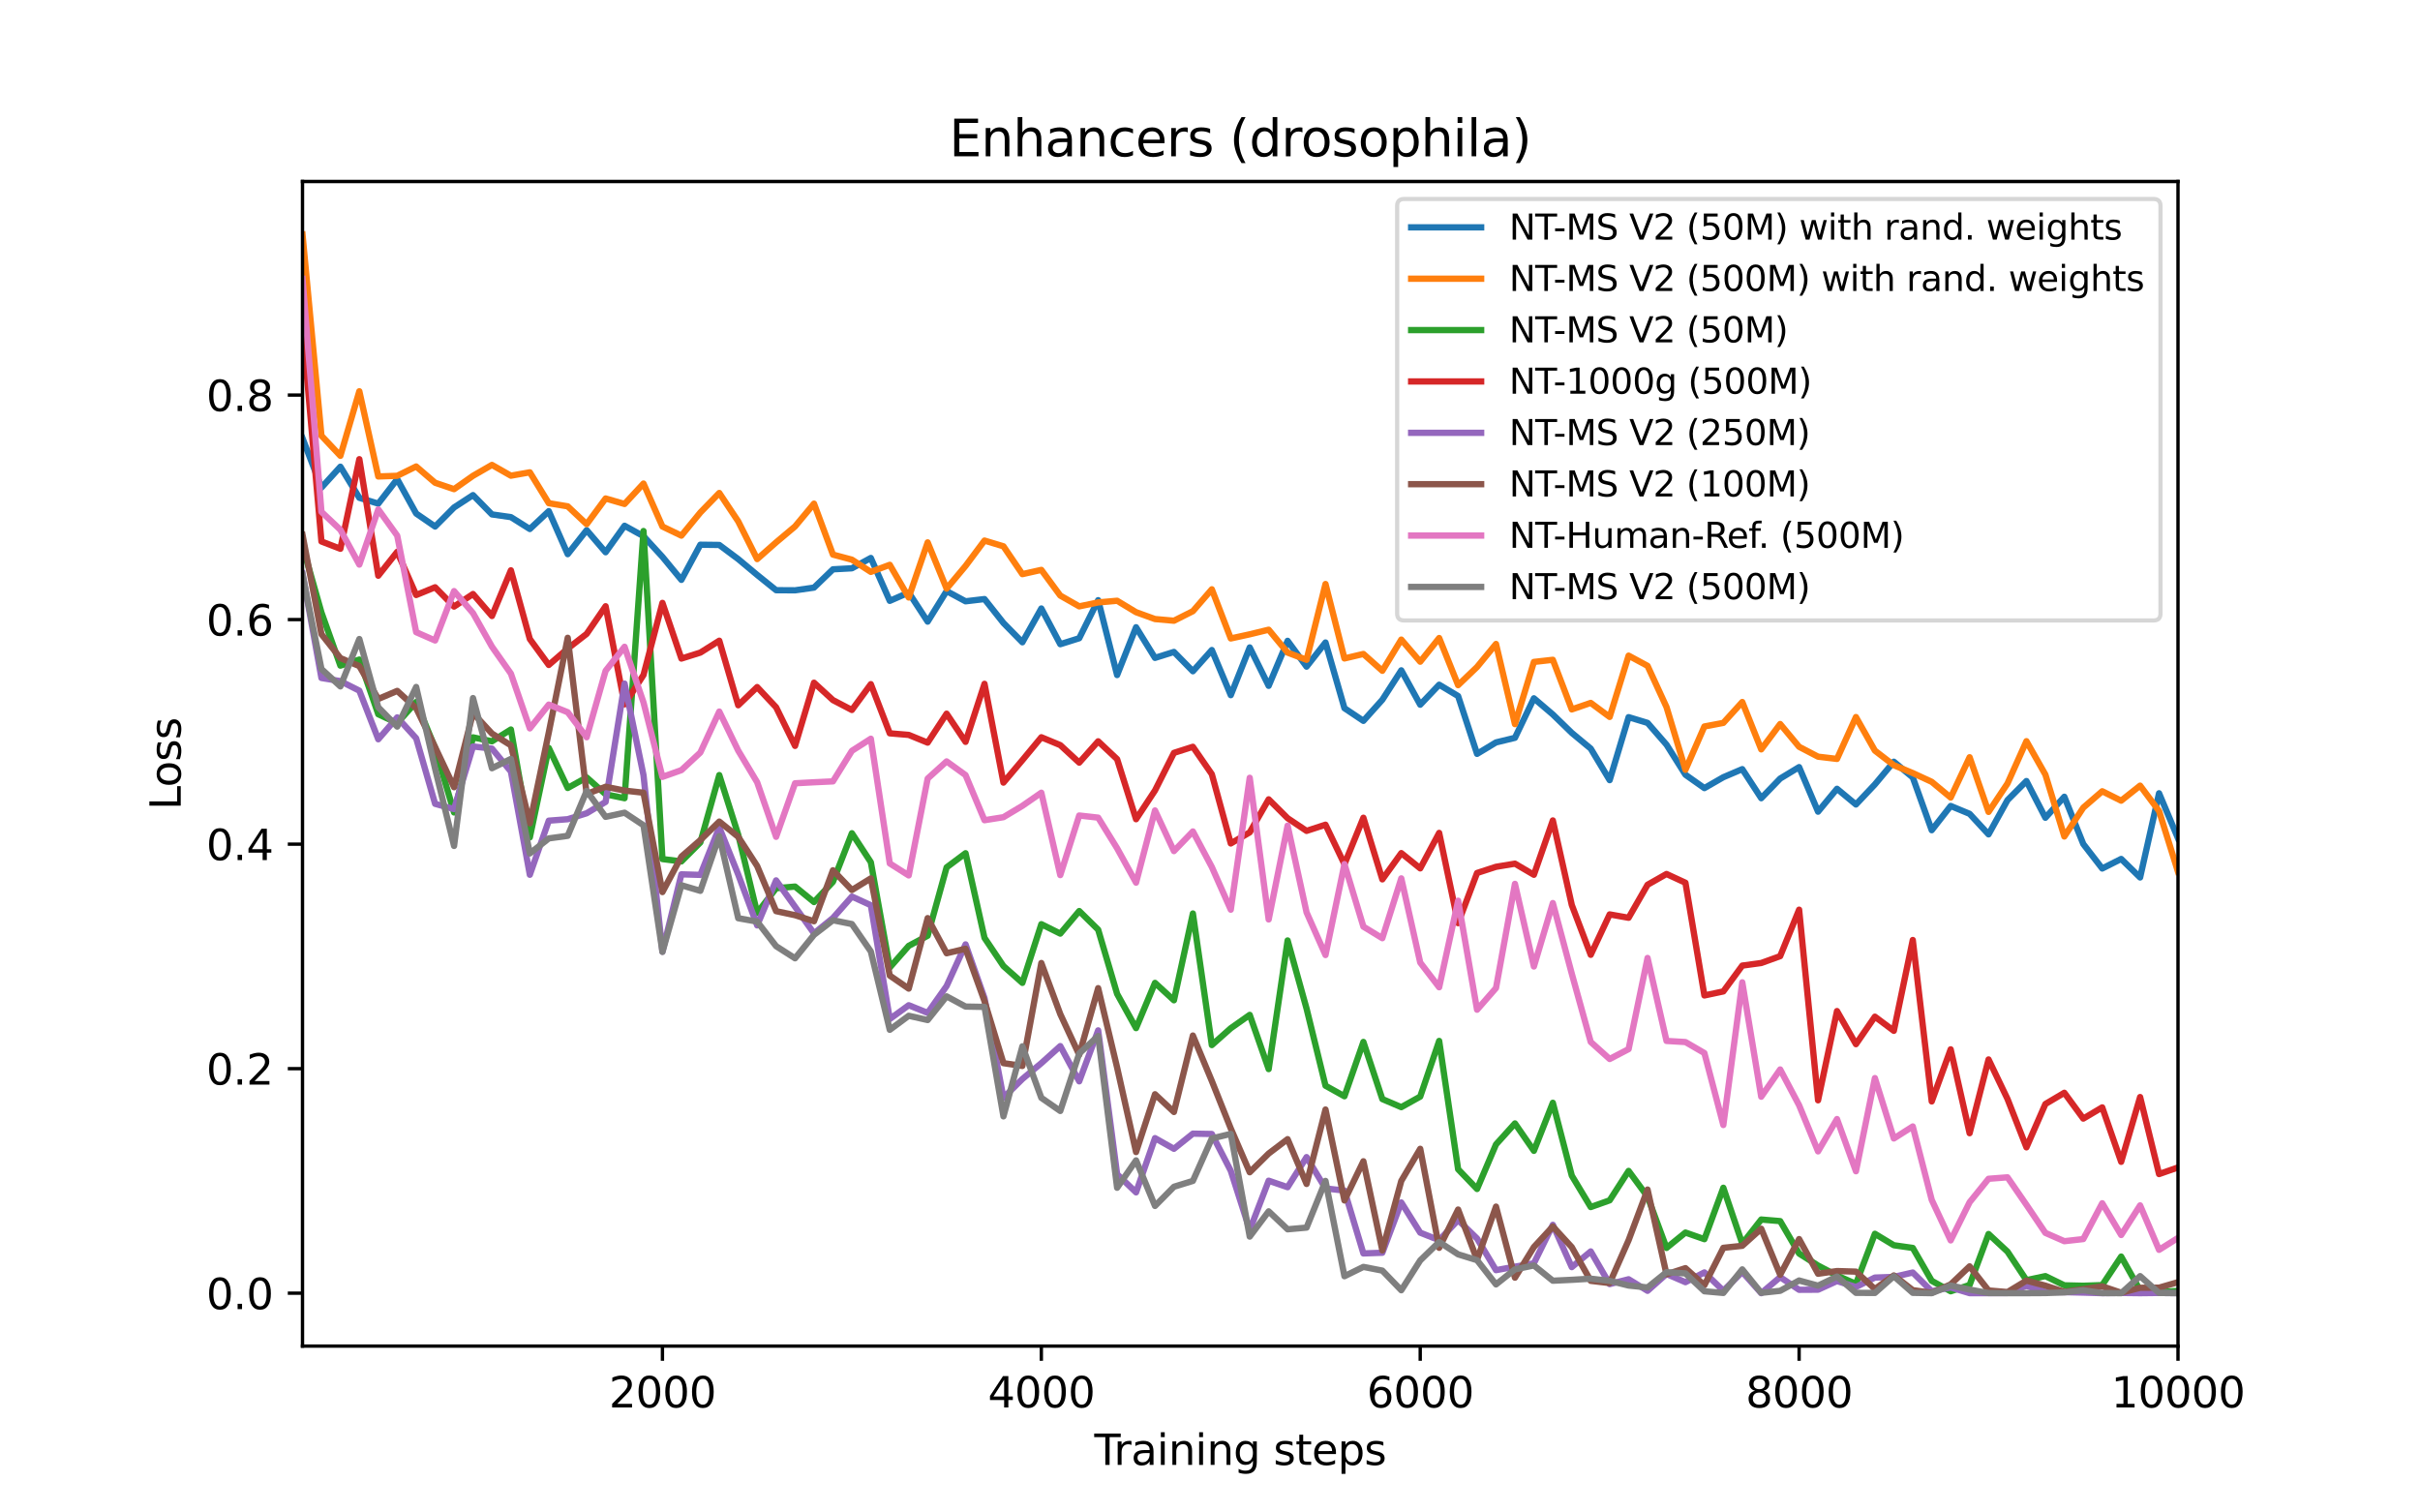 <?xml version="1.0" encoding="utf-8" standalone="no"?>
<!DOCTYPE svg PUBLIC "-//W3C//DTD SVG 1.1//EN"
  "http://www.w3.org/Graphics/SVG/1.1/DTD/svg11.dtd">
<svg xmlns:xlink="http://www.w3.org/1999/xlink" width="576pt" height="360pt" viewBox="0 0 576 360" xmlns="http://www.w3.org/2000/svg" version="1.1">
 <defs>
  <style type="text/css">*{stroke-linejoin: round; stroke-linecap: butt}</style>
 </defs>
 <g id="figure_1">
  <g id="patch_1">
   <path d="M 0 360 
L 576 360 
L 576 0 
L 0 0 
z
" style="fill: #ffffff"/>
  </g>
  <g id="axes_1">
   <g id="patch_2">
    <path d="M 72 320.4 
L 518.4 320.4 
L 518.4 43.2 
L 72 43.2 
z
" style="fill: #ffffff"/>
   </g>
   <g id="matplotlib.axis_1">
    <g id="xtick_1">
     <g id="line2d_1">
      <defs>
       <path id="mcb894f97e7" d="M 0 0 
L 0 3.5 
" style="stroke: #000000; stroke-width: 0.8"/>
      </defs>
      <g>
       <use xlink:href="#mcb894f97e7" x="157.673" y="320.4" style="stroke: #000000; stroke-width: 0.8"/>
      </g>
     </g>
     <g id="text_1">
      <!-- 2000 -->
      <g transform="translate(144.948 334.998) scale(0.1 -0.1)">
       <defs>
        <path id="DejaVuSans-32" d="M 1228 531 
L 3431 531 
L 3431 0 
L 469 0 
L 469 531 
Q 828 903 1448 1529 
Q 2069 2156 2228 2338 
Q 2531 2678 2651 2914 
Q 2772 3150 2772 3378 
Q 2772 3750 2511 3984 
Q 2250 4219 1831 4219 
Q 1534 4219 1204 4116 
Q 875 4013 500 3803 
L 500 4441 
Q 881 4594 1212 4672 
Q 1544 4750 1819 4750 
Q 2544 4750 2975 4387 
Q 3406 4025 3406 3419 
Q 3406 3131 3298 2873 
Q 3191 2616 2906 2266 
Q 2828 2175 2409 1742 
Q 1991 1309 1228 531 
z
" transform="scale(0.016)"/>
        <path id="DejaVuSans-30" d="M 2034 4250 
Q 1547 4250 1301 3770 
Q 1056 3291 1056 2328 
Q 1056 1369 1301 889 
Q 1547 409 2034 409 
Q 2525 409 2770 889 
Q 3016 1369 3016 2328 
Q 3016 3291 2770 3770 
Q 2525 4250 2034 4250 
z
M 2034 4750 
Q 2819 4750 3233 4129 
Q 3647 3509 3647 2328 
Q 3647 1150 3233 529 
Q 2819 -91 2034 -91 
Q 1250 -91 836 529 
Q 422 1150 422 2328 
Q 422 3509 836 4129 
Q 1250 4750 2034 4750 
z
" transform="scale(0.016)"/>
       </defs>
       <use xlink:href="#DejaVuSans-32"/>
       <use xlink:href="#DejaVuSans-30" transform="translate(63.623 0)"/>
       <use xlink:href="#DejaVuSans-30" transform="translate(127.246 0)"/>
       <use xlink:href="#DejaVuSans-30" transform="translate(190.869 0)"/>
      </g>
     </g>
    </g>
    <g id="xtick_2">
     <g id="line2d_2">
      <g>
       <use xlink:href="#mcb894f97e7" x="247.855" y="320.4" style="stroke: #000000; stroke-width: 0.8"/>
      </g>
     </g>
     <g id="text_2">
      <!-- 4000 -->
      <g transform="translate(235.13 334.998) scale(0.1 -0.1)">
       <defs>
        <path id="DejaVuSans-34" d="M 2419 4116 
L 825 1625 
L 2419 1625 
L 2419 4116 
z
M 2253 4666 
L 3047 4666 
L 3047 1625 
L 3713 1625 
L 3713 1100 
L 3047 1100 
L 3047 0 
L 2419 0 
L 2419 1100 
L 313 1100 
L 313 1709 
L 2253 4666 
z
" transform="scale(0.016)"/>
       </defs>
       <use xlink:href="#DejaVuSans-34"/>
       <use xlink:href="#DejaVuSans-30" transform="translate(63.623 0)"/>
       <use xlink:href="#DejaVuSans-30" transform="translate(127.246 0)"/>
       <use xlink:href="#DejaVuSans-30" transform="translate(190.869 0)"/>
      </g>
     </g>
    </g>
    <g id="xtick_3">
     <g id="line2d_3">
      <g>
       <use xlink:href="#mcb894f97e7" x="338.036" y="320.4" style="stroke: #000000; stroke-width: 0.8"/>
      </g>
     </g>
     <g id="text_3">
      <!-- 6000 -->
      <g transform="translate(325.311 334.998) scale(0.1 -0.1)">
       <defs>
        <path id="DejaVuSans-36" d="M 2113 2584 
Q 1688 2584 1439 2293 
Q 1191 2003 1191 1497 
Q 1191 994 1439 701 
Q 1688 409 2113 409 
Q 2538 409 2786 701 
Q 3034 994 3034 1497 
Q 3034 2003 2786 2293 
Q 2538 2584 2113 2584 
z
M 3366 4563 
L 3366 3988 
Q 3128 4100 2886 4159 
Q 2644 4219 2406 4219 
Q 1781 4219 1451 3797 
Q 1122 3375 1075 2522 
Q 1259 2794 1537 2939 
Q 1816 3084 2150 3084 
Q 2853 3084 3261 2657 
Q 3669 2231 3669 1497 
Q 3669 778 3244 343 
Q 2819 -91 2113 -91 
Q 1303 -91 875 529 
Q 447 1150 447 2328 
Q 447 3434 972 4092 
Q 1497 4750 2381 4750 
Q 2619 4750 2861 4703 
Q 3103 4656 3366 4563 
z
" transform="scale(0.016)"/>
       </defs>
       <use xlink:href="#DejaVuSans-36"/>
       <use xlink:href="#DejaVuSans-30" transform="translate(63.623 0)"/>
       <use xlink:href="#DejaVuSans-30" transform="translate(127.246 0)"/>
       <use xlink:href="#DejaVuSans-30" transform="translate(190.869 0)"/>
      </g>
     </g>
    </g>
    <g id="xtick_4">
     <g id="line2d_4">
      <g>
       <use xlink:href="#mcb894f97e7" x="428.218" y="320.4" style="stroke: #000000; stroke-width: 0.8"/>
      </g>
     </g>
     <g id="text_4">
      <!-- 8000 -->
      <g transform="translate(415.493 334.998) scale(0.1 -0.1)">
       <defs>
        <path id="DejaVuSans-38" d="M 2034 2216 
Q 1584 2216 1326 1975 
Q 1069 1734 1069 1313 
Q 1069 891 1326 650 
Q 1584 409 2034 409 
Q 2484 409 2743 651 
Q 3003 894 3003 1313 
Q 3003 1734 2745 1975 
Q 2488 2216 2034 2216 
z
M 1403 2484 
Q 997 2584 770 2862 
Q 544 3141 544 3541 
Q 544 4100 942 4425 
Q 1341 4750 2034 4750 
Q 2731 4750 3128 4425 
Q 3525 4100 3525 3541 
Q 3525 3141 3298 2862 
Q 3072 2584 2669 2484 
Q 3125 2378 3379 2068 
Q 3634 1759 3634 1313 
Q 3634 634 3220 271 
Q 2806 -91 2034 -91 
Q 1263 -91 848 271 
Q 434 634 434 1313 
Q 434 1759 690 2068 
Q 947 2378 1403 2484 
z
M 1172 3481 
Q 1172 3119 1398 2916 
Q 1625 2713 2034 2713 
Q 2441 2713 2670 2916 
Q 2900 3119 2900 3481 
Q 2900 3844 2670 4047 
Q 2441 4250 2034 4250 
Q 1625 4250 1398 4047 
Q 1172 3844 1172 3481 
z
" transform="scale(0.016)"/>
       </defs>
       <use xlink:href="#DejaVuSans-38"/>
       <use xlink:href="#DejaVuSans-30" transform="translate(63.623 0)"/>
       <use xlink:href="#DejaVuSans-30" transform="translate(127.246 0)"/>
       <use xlink:href="#DejaVuSans-30" transform="translate(190.869 0)"/>
      </g>
     </g>
    </g>
    <g id="xtick_5">
     <g id="line2d_5">
      <g>
       <use xlink:href="#mcb894f97e7" x="518.4" y="320.4" style="stroke: #000000; stroke-width: 0.8"/>
      </g>
     </g>
     <g id="text_5">
      <!-- 10000 -->
      <g transform="translate(502.494 334.998) scale(0.1 -0.1)">
       <defs>
        <path id="DejaVuSans-31" d="M 794 531 
L 1825 531 
L 1825 4091 
L 703 3866 
L 703 4441 
L 1819 4666 
L 2450 4666 
L 2450 531 
L 3481 531 
L 3481 0 
L 794 0 
L 794 531 
z
" transform="scale(0.016)"/>
       </defs>
       <use xlink:href="#DejaVuSans-31"/>
       <use xlink:href="#DejaVuSans-30" transform="translate(63.623 0)"/>
       <use xlink:href="#DejaVuSans-30" transform="translate(127.246 0)"/>
       <use xlink:href="#DejaVuSans-30" transform="translate(190.869 0)"/>
       <use xlink:href="#DejaVuSans-30" transform="translate(254.492 0)"/>
      </g>
     </g>
    </g>
    <g id="text_6">
     <!-- Training steps -->
     <g transform="translate(260.465 348.677) scale(0.1 -0.1)">
      <defs>
       <path id="DejaVuSans-54" d="M -19 4666 
L 3928 4666 
L 3928 4134 
L 2272 4134 
L 2272 0 
L 1638 0 
L 1638 4134 
L -19 4134 
L -19 4666 
z
" transform="scale(0.016)"/>
       <path id="DejaVuSans-72" d="M 2631 2963 
Q 2534 3019 2420 3045 
Q 2306 3072 2169 3072 
Q 1681 3072 1420 2755 
Q 1159 2438 1159 1844 
L 1159 0 
L 581 0 
L 581 3500 
L 1159 3500 
L 1159 2956 
Q 1341 3275 1631 3429 
Q 1922 3584 2338 3584 
Q 2397 3584 2469 3576 
Q 2541 3569 2628 3553 
L 2631 2963 
z
" transform="scale(0.016)"/>
       <path id="DejaVuSans-61" d="M 2194 1759 
Q 1497 1759 1228 1600 
Q 959 1441 959 1056 
Q 959 750 1161 570 
Q 1363 391 1709 391 
Q 2188 391 2477 730 
Q 2766 1069 2766 1631 
L 2766 1759 
L 2194 1759 
z
M 3341 1997 
L 3341 0 
L 2766 0 
L 2766 531 
Q 2569 213 2275 61 
Q 1981 -91 1556 -91 
Q 1019 -91 701 211 
Q 384 513 384 1019 
Q 384 1609 779 1909 
Q 1175 2209 1959 2209 
L 2766 2209 
L 2766 2266 
Q 2766 2663 2505 2880 
Q 2244 3097 1772 3097 
Q 1472 3097 1187 3025 
Q 903 2953 641 2809 
L 641 3341 
Q 956 3463 1253 3523 
Q 1550 3584 1831 3584 
Q 2591 3584 2966 3190 
Q 3341 2797 3341 1997 
z
" transform="scale(0.016)"/>
       <path id="DejaVuSans-69" d="M 603 3500 
L 1178 3500 
L 1178 0 
L 603 0 
L 603 3500 
z
M 603 4863 
L 1178 4863 
L 1178 4134 
L 603 4134 
L 603 4863 
z
" transform="scale(0.016)"/>
       <path id="DejaVuSans-6e" d="M 3513 2113 
L 3513 0 
L 2938 0 
L 2938 2094 
Q 2938 2591 2744 2837 
Q 2550 3084 2163 3084 
Q 1697 3084 1428 2787 
Q 1159 2491 1159 1978 
L 1159 0 
L 581 0 
L 581 3500 
L 1159 3500 
L 1159 2956 
Q 1366 3272 1645 3428 
Q 1925 3584 2291 3584 
Q 2894 3584 3203 3211 
Q 3513 2838 3513 2113 
z
" transform="scale(0.016)"/>
       <path id="DejaVuSans-67" d="M 2906 1791 
Q 2906 2416 2648 2759 
Q 2391 3103 1925 3103 
Q 1463 3103 1205 2759 
Q 947 2416 947 1791 
Q 947 1169 1205 825 
Q 1463 481 1925 481 
Q 2391 481 2648 825 
Q 2906 1169 2906 1791 
z
M 3481 434 
Q 3481 -459 3084 -895 
Q 2688 -1331 1869 -1331 
Q 1566 -1331 1297 -1286 
Q 1028 -1241 775 -1147 
L 775 -588 
Q 1028 -725 1275 -790 
Q 1522 -856 1778 -856 
Q 2344 -856 2625 -561 
Q 2906 -266 2906 331 
L 2906 616 
Q 2728 306 2450 153 
Q 2172 0 1784 0 
Q 1141 0 747 490 
Q 353 981 353 1791 
Q 353 2603 747 3093 
Q 1141 3584 1784 3584 
Q 2172 3584 2450 3431 
Q 2728 3278 2906 2969 
L 2906 3500 
L 3481 3500 
L 3481 434 
z
" transform="scale(0.016)"/>
       <path id="DejaVuSans-20" transform="scale(0.016)"/>
       <path id="DejaVuSans-73" d="M 2834 3397 
L 2834 2853 
Q 2591 2978 2328 3040 
Q 2066 3103 1784 3103 
Q 1356 3103 1142 2972 
Q 928 2841 928 2578 
Q 928 2378 1081 2264 
Q 1234 2150 1697 2047 
L 1894 2003 
Q 2506 1872 2764 1633 
Q 3022 1394 3022 966 
Q 3022 478 2636 193 
Q 2250 -91 1575 -91 
Q 1294 -91 989 -36 
Q 684 19 347 128 
L 347 722 
Q 666 556 975 473 
Q 1284 391 1588 391 
Q 1994 391 2212 530 
Q 2431 669 2431 922 
Q 2431 1156 2273 1281 
Q 2116 1406 1581 1522 
L 1381 1569 
Q 847 1681 609 1914 
Q 372 2147 372 2553 
Q 372 3047 722 3315 
Q 1072 3584 1716 3584 
Q 2034 3584 2315 3537 
Q 2597 3491 2834 3397 
z
" transform="scale(0.016)"/>
       <path id="DejaVuSans-74" d="M 1172 4494 
L 1172 3500 
L 2356 3500 
L 2356 3053 
L 1172 3053 
L 1172 1153 
Q 1172 725 1289 603 
Q 1406 481 1766 481 
L 2356 481 
L 2356 0 
L 1766 0 
Q 1100 0 847 248 
Q 594 497 594 1153 
L 594 3053 
L 172 3053 
L 172 3500 
L 594 3500 
L 594 4494 
L 1172 4494 
z
" transform="scale(0.016)"/>
       <path id="DejaVuSans-65" d="M 3597 1894 
L 3597 1613 
L 953 1613 
Q 991 1019 1311 708 
Q 1631 397 2203 397 
Q 2534 397 2845 478 
Q 3156 559 3463 722 
L 3463 178 
Q 3153 47 2828 -22 
Q 2503 -91 2169 -91 
Q 1331 -91 842 396 
Q 353 884 353 1716 
Q 353 2575 817 3079 
Q 1281 3584 2069 3584 
Q 2775 3584 3186 3129 
Q 3597 2675 3597 1894 
z
M 3022 2063 
Q 3016 2534 2758 2815 
Q 2500 3097 2075 3097 
Q 1594 3097 1305 2825 
Q 1016 2553 972 2059 
L 3022 2063 
z
" transform="scale(0.016)"/>
       <path id="DejaVuSans-70" d="M 1159 525 
L 1159 -1331 
L 581 -1331 
L 581 3500 
L 1159 3500 
L 1159 2969 
Q 1341 3281 1617 3432 
Q 1894 3584 2278 3584 
Q 2916 3584 3314 3078 
Q 3713 2572 3713 1747 
Q 3713 922 3314 415 
Q 2916 -91 2278 -91 
Q 1894 -91 1617 61 
Q 1341 213 1159 525 
z
M 3116 1747 
Q 3116 2381 2855 2742 
Q 2594 3103 2138 3103 
Q 1681 3103 1420 2742 
Q 1159 2381 1159 1747 
Q 1159 1113 1420 752 
Q 1681 391 2138 391 
Q 2594 391 2855 752 
Q 3116 1113 3116 1747 
z
" transform="scale(0.016)"/>
      </defs>
      <use xlink:href="#DejaVuSans-54"/>
      <use xlink:href="#DejaVuSans-72" transform="translate(46.334 0)"/>
      <use xlink:href="#DejaVuSans-61" transform="translate(87.447 0)"/>
      <use xlink:href="#DejaVuSans-69" transform="translate(148.727 0)"/>
      <use xlink:href="#DejaVuSans-6e" transform="translate(176.51 0)"/>
      <use xlink:href="#DejaVuSans-69" transform="translate(239.889 0)"/>
      <use xlink:href="#DejaVuSans-6e" transform="translate(267.672 0)"/>
      <use xlink:href="#DejaVuSans-67" transform="translate(331.051 0)"/>
      <use xlink:href="#DejaVuSans-20" transform="translate(394.527 0)"/>
      <use xlink:href="#DejaVuSans-73" transform="translate(426.314 0)"/>
      <use xlink:href="#DejaVuSans-74" transform="translate(478.414 0)"/>
      <use xlink:href="#DejaVuSans-65" transform="translate(517.623 0)"/>
      <use xlink:href="#DejaVuSans-70" transform="translate(579.146 0)"/>
      <use xlink:href="#DejaVuSans-73" transform="translate(642.623 0)"/>
     </g>
    </g>
   </g>
   <g id="matplotlib.axis_2">
    <g id="ytick_1">
     <g id="line2d_6">
      <defs>
       <path id="mc7813cbb07" d="M 0 0 
L -3.5 0 
" style="stroke: #000000; stroke-width: 0.8"/>
      </defs>
      <g>
       <use xlink:href="#mc7813cbb07" x="72" y="307.8" style="stroke: #000000; stroke-width: 0.8"/>
      </g>
     </g>
     <g id="text_7">
      <!-- 0.0 -->
      <g transform="translate(49.097 311.599) scale(0.1 -0.1)">
       <defs>
        <path id="DejaVuSans-2e" d="M 684 794 
L 1344 794 
L 1344 0 
L 684 0 
L 684 794 
z
" transform="scale(0.016)"/>
       </defs>
       <use xlink:href="#DejaVuSans-30"/>
       <use xlink:href="#DejaVuSans-2e" transform="translate(63.623 0)"/>
       <use xlink:href="#DejaVuSans-30" transform="translate(95.41 0)"/>
      </g>
     </g>
    </g>
    <g id="ytick_2">
     <g id="line2d_7">
      <g>
       <use xlink:href="#mc7813cbb07" x="72" y="254.359" style="stroke: #000000; stroke-width: 0.8"/>
      </g>
     </g>
     <g id="text_8">
      <!-- 0.2 -->
      <g transform="translate(49.097 258.158) scale(0.1 -0.1)">
       <use xlink:href="#DejaVuSans-30"/>
       <use xlink:href="#DejaVuSans-2e" transform="translate(63.623 0)"/>
       <use xlink:href="#DejaVuSans-32" transform="translate(95.41 0)"/>
      </g>
     </g>
    </g>
    <g id="ytick_3">
     <g id="line2d_8">
      <g>
       <use xlink:href="#mc7813cbb07" x="72" y="200.918" style="stroke: #000000; stroke-width: 0.8"/>
      </g>
     </g>
     <g id="text_9">
      <!-- 0.4 -->
      <g transform="translate(49.097 204.718) scale(0.1 -0.1)">
       <use xlink:href="#DejaVuSans-30"/>
       <use xlink:href="#DejaVuSans-2e" transform="translate(63.623 0)"/>
       <use xlink:href="#DejaVuSans-34" transform="translate(95.41 0)"/>
      </g>
     </g>
    </g>
    <g id="ytick_4">
     <g id="line2d_9">
      <g>
       <use xlink:href="#mc7813cbb07" x="72" y="147.478" style="stroke: #000000; stroke-width: 0.8"/>
      </g>
     </g>
     <g id="text_10">
      <!-- 0.6 -->
      <g transform="translate(49.097 151.277) scale(0.1 -0.1)">
       <use xlink:href="#DejaVuSans-30"/>
       <use xlink:href="#DejaVuSans-2e" transform="translate(63.623 0)"/>
       <use xlink:href="#DejaVuSans-36" transform="translate(95.41 0)"/>
      </g>
     </g>
    </g>
    <g id="ytick_5">
     <g id="line2d_10">
      <g>
       <use xlink:href="#mc7813cbb07" x="72" y="94.037" style="stroke: #000000; stroke-width: 0.8"/>
      </g>
     </g>
     <g id="text_11">
      <!-- 0.8 -->
      <g transform="translate(49.097 97.836) scale(0.1 -0.1)">
       <use xlink:href="#DejaVuSans-30"/>
       <use xlink:href="#DejaVuSans-2e" transform="translate(63.623 0)"/>
       <use xlink:href="#DejaVuSans-38" transform="translate(95.41 0)"/>
      </g>
     </g>
    </g>
    <g id="text_12">
     <!-- Loss -->
     <g transform="translate(43.017 192.767) rotate(-90) scale(0.1 -0.1)">
      <defs>
       <path id="DejaVuSans-4c" d="M 628 4666 
L 1259 4666 
L 1259 531 
L 3531 531 
L 3531 0 
L 628 0 
L 628 4666 
z
" transform="scale(0.016)"/>
       <path id="DejaVuSans-6f" d="M 1959 3097 
Q 1497 3097 1228 2736 
Q 959 2375 959 1747 
Q 959 1119 1226 758 
Q 1494 397 1959 397 
Q 2419 397 2687 759 
Q 2956 1122 2956 1747 
Q 2956 2369 2687 2733 
Q 2419 3097 1959 3097 
z
M 1959 3584 
Q 2709 3584 3137 3096 
Q 3566 2609 3566 1747 
Q 3566 888 3137 398 
Q 2709 -91 1959 -91 
Q 1206 -91 779 398 
Q 353 888 353 1747 
Q 353 2609 779 3096 
Q 1206 3584 1959 3584 
z
" transform="scale(0.016)"/>
      </defs>
      <use xlink:href="#DejaVuSans-4c"/>
      <use xlink:href="#DejaVuSans-6f" transform="translate(53.963 0)"/>
      <use xlink:href="#DejaVuSans-73" transform="translate(115.145 0)"/>
      <use xlink:href="#DejaVuSans-73" transform="translate(167.244 0)"/>
     </g>
    </g>
   </g>
   <g id="line2d_11">
    <path d="M 72 104.298 
L 76.509 116.054 
L 81.018 111.084 
L 85.527 118.486 
L 90.036 119.875 
L 94.545 114.05 
L 99.055 122.227 
L 103.564 125.326 
L 108.073 120.784 
L 112.582 117.845 
L 117.091 122.441 
L 121.6 123.082 
L 126.109 125.914 
L 130.618 121.666 
L 135.127 131.9 
L 139.636 126.182 
L 144.145 131.445 
L 148.655 125.139 
L 153.164 127.624 
L 157.673 132.541 
L 162.182 138.019 
L 166.691 129.655 
L 171.2 129.709 
L 175.709 133.075 
L 180.218 136.843 
L 184.727 140.477 
L 189.236 140.504 
L 193.745 139.862 
L 198.255 135.507 
L 202.764 135.266 
L 207.273 132.808 
L 211.782 143.015 
L 216.291 141.038 
L 220.8 147.959 
L 225.309 140.691 
L 229.818 143.122 
L 234.327 142.588 
L 238.836 148.279 
L 243.345 152.875 
L 247.855 144.832 
L 252.364 153.329 
L 256.873 151.913 
L 261.382 142.855 
L 265.891 160.678 
L 270.4 149.295 
L 274.909 156.589 
L 279.418 155.173 
L 283.927 159.769 
L 288.436 154.719 
L 292.945 165.46 
L 297.455 154.104 
L 301.964 163.243 
L 306.473 152.528 
L 310.982 158.674 
L 315.491 152.929 
L 320 168.56 
L 324.509 171.579 
L 329.018 166.556 
L 333.527 159.555 
L 338.036 167.732 
L 342.545 162.975 
L 347.055 165.674 
L 351.564 179.435 
L 356.073 176.71 
L 360.582 175.614 
L 365.091 166.209 
L 369.6 170.056 
L 374.109 174.439 
L 378.618 178.179 
L 383.127 185.688 
L 387.636 170.698 
L 392.145 172.06 
L 396.655 177.244 
L 401.164 184.405 
L 405.673 187.585 
L 410.182 184.993 
L 414.691 183.069 
L 419.2 189.99 
L 423.709 185.314 
L 428.218 182.588 
L 432.727 193.196 
L 437.236 187.745 
L 441.745 191.486 
L 446.255 186.703 
L 450.764 181.306 
L 455.273 185.047 
L 459.782 197.605 
L 464.291 191.834 
L 468.8 193.704 
L 473.309 198.594 
L 477.818 190.444 
L 482.327 185.902 
L 486.836 194.639 
L 491.345 189.642 
L 495.855 200.892 
L 500.364 206.717 
L 504.873 204.446 
L 509.382 208.854 
L 513.891 188.814 
L 518.4 199.529 
" clip-path="url(#p4ed4f0e141)" style="fill: none; stroke: #1f77b4; stroke-width: 1.5; stroke-linecap: square"/>
   </g>
   <g id="line2d_12">
    <path d="M 72 55.8 
L 76.509 103.71 
L 81.018 108.493 
L 85.527 93.128 
L 90.036 113.409 
L 94.545 113.249 
L 99.055 111.031 
L 103.564 114.906 
L 108.073 116.429 
L 112.582 113.249 
L 117.091 110.657 
L 121.6 113.222 
L 126.109 112.421 
L 130.618 119.769 
L 135.127 120.517 
L 139.636 124.765 
L 144.145 118.646 
L 148.655 119.956 
L 153.164 115.093 
L 157.673 125.326 
L 162.182 127.491 
L 166.691 121.986 
L 171.2 117.337 
L 175.709 124.097 
L 180.218 133.075 
L 184.727 129.094 
L 189.236 125.3 
L 193.745 119.875 
L 198.255 132.007 
L 202.764 133.209 
L 207.273 136.121 
L 211.782 134.438 
L 216.291 142.214 
L 220.8 129.094 
L 225.309 140.103 
L 229.818 134.705 
L 234.327 128.667 
L 238.836 130.029 
L 243.345 136.656 
L 247.855 135.641 
L 252.364 141.759 
L 256.873 144.325 
L 261.382 143.389 
L 265.891 142.989 
L 270.4 145.714 
L 274.909 147.344 
L 279.418 147.745 
L 283.927 145.474 
L 288.436 140.263 
L 292.945 151.967 
L 297.455 150.978 
L 301.964 149.882 
L 306.473 155.333 
L 310.982 157.044 
L 315.491 139.007 
L 320 156.723 
L 324.509 155.654 
L 329.018 159.662 
L 333.527 152.234 
L 338.036 157.498 
L 342.545 151.86 
L 347.055 163.082 
L 351.564 158.754 
L 356.073 153.276 
L 360.582 172.354 
L 365.091 157.551 
L 369.6 157.044 
L 374.109 168.854 
L 378.618 167.304 
L 383.127 170.644 
L 387.636 156.055 
L 392.145 158.486 
L 396.655 168.293 
L 401.164 183.23 
L 405.673 172.915 
L 410.182 172.06 
L 414.691 167.09 
L 419.2 178.366 
L 423.709 172.328 
L 428.218 177.752 
L 432.727 180.103 
L 437.236 180.638 
L 441.745 170.671 
L 446.255 178.66 
L 450.764 182.134 
L 455.273 184.004 
L 459.782 186.089 
L 464.291 189.829 
L 468.8 180.237 
L 473.309 193.25 
L 477.818 186.489 
L 482.327 176.416 
L 486.836 184.379 
L 491.345 199.101 
L 495.855 192.234 
L 500.364 188.333 
L 504.873 190.578 
L 509.382 186.997 
L 513.891 193.036 
L 518.4 207.492 
" clip-path="url(#p4ed4f0e141)" style="fill: none; stroke: #ff7f0e; stroke-width: 1.5; stroke-linecap: square"/>
   </g>
   <g id="line2d_13">
    <path d="M 72 129.869 
L 76.509 145.794 
L 81.018 158.433 
L 85.527 156.99 
L 90.036 170.003 
L 94.545 172.114 
L 99.055 167.09 
L 103.564 178.019 
L 108.073 193.383 
L 112.582 175.507 
L 117.091 176.443 
L 121.6 173.637 
L 126.109 199.315 
L 130.618 178.019 
L 135.127 187.558 
L 139.636 185.047 
L 144.145 189.055 
L 148.655 189.99 
L 153.164 126.395 
L 157.673 204.472 
L 162.182 205.033 
L 166.691 200.518 
L 171.2 184.485 
L 175.709 198.674 
L 180.218 217.298 
L 184.727 211.42 
L 189.236 211.019 
L 193.745 214.706 
L 198.255 209.896 
L 202.764 198.327 
L 207.273 205.22 
L 211.782 230.284 
L 216.291 225.127 
L 220.8 222.722 
L 225.309 206.45 
L 229.818 203.083 
L 234.327 223.23 
L 238.836 229.937 
L 243.345 233.945 
L 247.855 219.97 
L 252.364 222.215 
L 256.873 216.844 
L 261.382 221.279 
L 265.891 236.563 
L 270.4 244.713 
L 274.909 233.945 
L 279.418 238.087 
L 283.927 217.432 
L 288.436 248.748 
L 292.945 244.74 
L 297.455 241.56 
L 301.964 254.466 
L 306.473 223.845 
L 310.982 240.064 
L 315.491 258.421 
L 320 260.932 
L 324.509 248 
L 329.018 261.6 
L 333.527 263.524 
L 338.036 261.013 
L 342.545 247.759 
L 347.055 278.301 
L 351.564 283.003 
L 356.073 272.395 
L 360.582 267.399 
L 365.091 273.919 
L 369.6 262.482 
L 374.109 279.824 
L 378.618 287.305 
L 383.127 285.702 
L 387.636 278.701 
L 392.145 284.82 
L 396.655 297.032 
L 401.164 293.371 
L 405.673 294.947 
L 410.182 282.71 
L 414.691 296.016 
L 419.2 290.271 
L 423.709 290.646 
L 428.218 298.368 
L 432.727 301.227 
L 437.236 303.605 
L 441.745 305.582 
L 446.255 293.665 
L 450.764 296.39 
L 455.273 297.032 
L 459.782 304.861 
L 464.291 307.346 
L 468.8 305.849 
L 473.309 293.718 
L 477.818 297.913 
L 482.327 304.7 
L 486.836 303.739 
L 491.345 305.93 
L 495.855 306.036 
L 500.364 305.876 
L 504.873 299.089 
L 509.382 307.132 
L 513.891 307.533 
L 518.4 307.266 
" clip-path="url(#p4ed4f0e141)" style="fill: none; stroke: #2ca02c; stroke-width: 1.5; stroke-linecap: square"/>
   </g>
   <g id="line2d_14">
    <path d="M 72 77.524 
L 76.509 128.88 
L 81.018 130.617 
L 85.527 109.294 
L 90.036 137.03 
L 94.545 131.339 
L 99.055 141.626 
L 103.564 139.782 
L 108.073 144.378 
L 112.582 141.385 
L 117.091 146.623 
L 121.6 135.747 
L 126.109 152.1 
L 130.618 158.273 
L 135.127 154.372 
L 139.636 150.871 
L 144.145 144.298 
L 148.655 167.652 
L 153.164 160.651 
L 157.673 143.496 
L 162.182 156.75 
L 166.691 155.333 
L 171.2 152.501 
L 175.709 167.865 
L 180.218 163.537 
L 184.727 168.346 
L 189.236 177.538 
L 193.745 162.495 
L 198.255 166.636 
L 202.764 168.988 
L 207.273 162.842 
L 211.782 174.545 
L 216.291 174.919 
L 220.8 176.763 
L 225.309 169.869 
L 229.818 176.576 
L 234.327 162.762 
L 238.836 186.276 
L 243.345 180.932 
L 247.855 175.481 
L 252.364 177.351 
L 256.873 181.519 
L 261.382 176.443 
L 265.891 180.691 
L 270.4 194.987 
L 274.909 188.146 
L 279.418 179.195 
L 283.927 177.752 
L 288.436 184.272 
L 292.945 200.758 
L 297.455 198.113 
L 301.964 190.257 
L 306.473 194.746 
L 310.982 197.765 
L 315.491 196.296 
L 320 205.701 
L 324.509 194.639 
L 329.018 209.309 
L 333.527 203.056 
L 338.036 206.69 
L 342.545 198.246 
L 347.055 219.73 
L 351.564 207.786 
L 356.073 206.316 
L 360.582 205.568 
L 365.091 208.213 
L 369.6 195.28 
L 374.109 215.401 
L 378.618 227.265 
L 383.127 217.645 
L 387.636 218.447 
L 392.145 210.591 
L 396.655 208.026 
L 401.164 210.11 
L 405.673 236.938 
L 410.182 235.976 
L 414.691 229.83 
L 419.2 229.215 
L 423.709 227.585 
L 428.218 216.523 
L 432.727 261.894 
L 437.236 240.652 
L 441.745 248.534 
L 446.255 241.988 
L 450.764 245.354 
L 455.273 223.738 
L 459.782 262.162 
L 464.291 249.763 
L 468.8 269.723 
L 473.309 252.168 
L 477.818 261.574 
L 482.327 273.09 
L 486.836 262.776 
L 491.345 260.104 
L 495.855 266.25 
L 500.364 263.578 
L 504.873 276.537 
L 509.382 261.119 
L 513.891 279.45 
L 518.4 277.873 
" clip-path="url(#p4ed4f0e141)" style="fill: none; stroke: #d62728; stroke-width: 1.5; stroke-linecap: square"/>
   </g>
   <g id="line2d_15">
    <path d="M 72 136.496 
L 76.509 161.372 
L 81.018 162.12 
L 85.527 164.392 
L 90.036 175.962 
L 94.545 170.751 
L 99.055 175.721 
L 103.564 191.326 
L 108.073 192.582 
L 112.582 177.672 
L 117.091 178.179 
L 121.6 183.63 
L 126.109 208.213 
L 130.618 195.334 
L 135.127 194.987 
L 139.636 193.57 
L 144.145 190.872 
L 148.655 162.708 
L 153.164 184.512 
L 157.673 226.517 
L 162.182 208.106 
L 166.691 208.24 
L 171.2 196.937 
L 175.709 208.16 
L 180.218 220.264 
L 184.727 209.549 
L 189.236 215.828 
L 193.745 222.161 
L 198.255 218.5 
L 202.764 213.397 
L 207.273 215.454 
L 211.782 242.549 
L 216.291 239.262 
L 220.8 241.079 
L 225.309 234.693 
L 229.818 224.78 
L 234.327 237.579 
L 238.836 261.28 
L 243.345 256.817 
L 247.855 253.05 
L 252.364 248.988 
L 256.873 257.379 
L 261.382 245.248 
L 265.891 279.476 
L 270.4 283.805 
L 274.909 270.899 
L 279.418 273.438 
L 283.927 269.83 
L 288.436 269.91 
L 292.945 278.675 
L 297.455 292.783 
L 301.964 281.026 
L 306.473 282.576 
L 310.982 275.415 
L 315.491 282.87 
L 320 283.378 
L 324.509 298.341 
L 329.018 298.181 
L 333.527 286.21 
L 338.036 293.398 
L 342.545 295.188 
L 347.055 290.405 
L 351.564 294.787 
L 356.073 302.322 
L 360.582 301.494 
L 365.091 300.692 
L 369.6 291.527 
L 374.109 301.601 
L 378.618 297.86 
L 383.127 305.636 
L 387.636 304.487 
L 392.145 307.239 
L 396.655 303.231 
L 401.164 305.181 
L 405.673 302.857 
L 410.182 307.212 
L 414.691 302.75 
L 419.2 307.8 
L 423.709 303.979 
L 428.218 306.998 
L 432.727 306.972 
L 437.236 304.914 
L 441.745 306.33 
L 446.255 304.086 
L 450.764 303.926 
L 455.273 302.883 
L 459.782 307.346 
L 464.291 306.437 
L 468.8 307.8 
L 473.309 307.8 
L 477.818 307.773 
L 482.327 306.063 
L 486.836 307.506 
L 491.345 307.56 
L 495.855 307.666 
L 500.364 307.8 
L 504.873 307.747 
L 509.382 307.8 
L 513.891 307.747 
L 518.4 307.8 
" clip-path="url(#p4ed4f0e141)" style="fill: none; stroke: #9467bd; stroke-width: 1.5; stroke-linecap: square"/>
   </g>
   <g id="line2d_16">
    <path d="M 72 127.304 
L 76.509 150.951 
L 81.018 156.643 
L 85.527 158.54 
L 90.036 166.369 
L 94.545 164.445 
L 99.055 168.56 
L 103.564 177.832 
L 108.073 187.371 
L 112.582 169.709 
L 117.091 174.599 
L 121.6 177.404 
L 126.109 195.975 
L 130.618 174.358 
L 135.127 151.806 
L 139.636 188.974 
L 144.145 187.264 
L 148.655 188.173 
L 153.164 188.68 
L 157.673 212.328 
L 162.182 203.884 
L 166.691 199.957 
L 171.2 195.548 
L 175.709 199.182 
L 180.218 206.129 
L 184.727 216.871 
L 189.236 217.832 
L 193.745 219.275 
L 198.255 207.144 
L 202.764 211.847 
L 207.273 209.068 
L 211.782 232.208 
L 216.291 235.308 
L 220.8 218.527 
L 225.309 226.891 
L 229.818 225.822 
L 234.327 238.3 
L 238.836 253.05 
L 243.345 253.718 
L 247.855 229.215 
L 252.364 241.373 
L 256.873 251.073 
L 261.382 235.201 
L 265.891 254.092 
L 270.4 274.212 
L 274.909 260.451 
L 279.418 264.673 
L 283.927 246.477 
L 288.436 257.298 
L 292.945 268.601 
L 297.455 279.022 
L 301.964 274.56 
L 306.473 271.14 
L 310.982 281.801 
L 315.491 264.085 
L 320 285.729 
L 324.509 276.404 
L 329.018 297.62 
L 333.527 281.08 
L 338.036 273.438 
L 342.545 297.005 
L 347.055 287.893 
L 351.564 299.837 
L 356.073 287.199 
L 360.582 304.113 
L 365.091 296.818 
L 369.6 291.928 
L 374.109 296.845 
L 378.618 304.861 
L 383.127 305.395 
L 387.636 295.188 
L 392.145 283.137 
L 396.655 303.311 
L 401.164 301.841 
L 405.673 305.903 
L 410.182 297.005 
L 414.691 296.524 
L 419.2 292.462 
L 423.709 303.418 
L 428.218 294.921 
L 432.727 303.177 
L 437.236 302.536 
L 441.745 302.67 
L 446.255 306.811 
L 450.764 303.578 
L 455.273 307.079 
L 459.782 307.72 
L 464.291 305.716 
L 468.8 301.414 
L 473.309 307.159 
L 477.818 307.533 
L 482.327 304.807 
L 486.836 306.01 
L 491.345 307.479 
L 495.855 306.838 
L 500.364 306.17 
L 504.873 307.693 
L 509.382 306.517 
L 513.891 306.491 
L 518.4 305.181 
" clip-path="url(#p4ed4f0e141)" style="fill: none; stroke: #8c564b; stroke-width: 1.5; stroke-linecap: square"/>
   </g>
   <g id="line2d_17">
    <path d="M 72 66.381 
L 76.509 121.826 
L 81.018 126.101 
L 85.527 134.385 
L 90.036 121.238 
L 94.545 127.491 
L 99.055 150.47 
L 103.564 152.448 
L 108.073 140.691 
L 112.582 145.928 
L 117.091 153.917 
L 121.6 160.33 
L 126.109 173.37 
L 130.618 167.705 
L 135.127 169.522 
L 139.636 175.481 
L 144.145 159.662 
L 148.655 153.944 
L 153.164 167.197 
L 157.673 184.913 
L 162.182 183.31 
L 166.691 179.115 
L 171.2 169.362 
L 175.709 178.66 
L 180.218 186.196 
L 184.727 199.182 
L 189.236 186.436 
L 193.745 186.196 
L 198.255 185.982 
L 202.764 178.714 
L 207.273 175.828 
L 211.782 205.514 
L 216.291 208.373 
L 220.8 185.314 
L 225.309 181.226 
L 229.818 184.485 
L 234.327 195.227 
L 238.836 194.506 
L 243.345 191.807 
L 247.855 188.68 
L 252.364 208.293 
L 256.873 194.105 
L 261.382 194.612 
L 265.891 201.907 
L 270.4 210.084 
L 274.909 192.902 
L 279.418 202.575 
L 283.927 197.899 
L 288.436 206.369 
L 292.945 216.523 
L 297.455 185.127 
L 301.964 218.848 
L 306.473 196.51 
L 310.982 217.164 
L 315.491 227.318 
L 320 205.675 
L 324.509 220.558 
L 329.018 223.31 
L 333.527 209.068 
L 338.036 229.108 
L 342.545 234.987 
L 347.055 214.386 
L 351.564 240.331 
L 356.073 235.174 
L 360.582 210.377 
L 365.091 230.044 
L 369.6 214.947 
L 374.109 231.754 
L 378.618 248 
L 383.127 252.061 
L 387.636 249.71 
L 392.145 228.013 
L 396.655 247.759 
L 401.164 248.026 
L 405.673 250.645 
L 410.182 267.773 
L 414.691 233.811 
L 419.2 261.039 
L 423.709 254.546 
L 428.218 263.07 
L 432.727 274.052 
L 437.236 266.357 
L 441.745 278.782 
L 446.255 256.604 
L 450.764 270.979 
L 455.273 268.12 
L 459.782 285.595 
L 464.291 295.241 
L 468.8 286.156 
L 473.309 280.572 
L 477.818 280.225 
L 482.327 286.771 
L 486.836 293.451 
L 491.345 295.428 
L 495.855 294.921 
L 500.364 286.397 
L 504.873 293.959 
L 509.382 286.905 
L 513.891 297.486 
L 518.4 294.654 
" clip-path="url(#p4ed4f0e141)" style="fill: none; stroke: #e377c2; stroke-width: 1.5; stroke-linecap: square"/>
   </g>
   <g id="line2d_18">
    <path d="M 72 136.816 
L 76.509 159.235 
L 81.018 163.376 
L 85.527 152.1 
L 90.036 168.346 
L 94.545 172.942 
L 99.055 163.51 
L 103.564 182.962 
L 108.073 201.346 
L 112.582 166.155 
L 117.091 182.855 
L 121.6 180.638 
L 126.109 203.136 
L 130.618 199.556 
L 135.127 198.941 
L 139.636 188.253 
L 144.145 194.425 
L 148.655 193.437 
L 153.164 196.429 
L 157.673 226.57 
L 162.182 210.698 
L 166.691 212.034 
L 171.2 199.021 
L 175.709 218.554 
L 180.218 219.356 
L 184.727 225.207 
L 189.236 228.093 
L 193.745 222.509 
L 198.255 219.035 
L 202.764 219.943 
L 207.273 226.463 
L 211.782 245.114 
L 216.291 241.774 
L 220.8 242.789 
L 225.309 237.151 
L 229.818 239.583 
L 234.327 239.663 
L 238.836 265.715 
L 243.345 249.042 
L 247.855 261.307 
L 252.364 264.433 
L 256.873 250.752 
L 261.382 246.584 
L 265.891 282.71 
L 270.4 276.19 
L 274.909 287.038 
L 279.418 282.469 
L 283.927 281.08 
L 288.436 270.979 
L 292.945 269.884 
L 297.455 294.333 
L 301.964 288.321 
L 306.473 292.596 
L 310.982 292.195 
L 315.491 281.08 
L 320 303.765 
L 324.509 301.547 
L 329.018 302.429 
L 333.527 307.105 
L 338.036 299.998 
L 342.545 295.616 
L 347.055 298.555 
L 351.564 299.944 
L 356.073 305.716 
L 360.582 302.135 
L 365.091 301.2 
L 369.6 304.834 
L 374.109 304.62 
L 378.618 304.353 
L 383.127 304.861 
L 387.636 305.983 
L 392.145 306.437 
L 396.655 302.803 
L 401.164 303.097 
L 405.673 307.346 
L 410.182 307.747 
L 414.691 302.135 
L 419.2 307.72 
L 423.709 307.239 
L 428.218 304.781 
L 432.727 306.01 
L 437.236 303.845 
L 441.745 307.72 
L 446.255 307.747 
L 450.764 303.765 
L 455.273 307.72 
L 459.782 307.8 
L 464.291 305.983 
L 468.8 306.945 
L 473.309 307.773 
L 477.818 307.8 
L 482.327 307.8 
L 486.836 307.773 
L 491.345 307.613 
L 495.855 307.105 
L 500.364 307.773 
L 504.873 307.8 
L 509.382 303.739 
L 513.891 307.747 
L 518.4 307.8 
" clip-path="url(#p4ed4f0e141)" style="fill: none; stroke: #7f7f7f; stroke-width: 1.5; stroke-linecap: square"/>
   </g>
   <g id="patch_3">
    <path d="M 72 320.4 
L 72 43.2 
" style="fill: none; stroke: #000000; stroke-width: 0.8; stroke-linejoin: miter; stroke-linecap: square"/>
   </g>
   <g id="patch_4">
    <path d="M 518.4 320.4 
L 518.4 43.2 
" style="fill: none; stroke: #000000; stroke-width: 0.8; stroke-linejoin: miter; stroke-linecap: square"/>
   </g>
   <g id="patch_5">
    <path d="M 72 320.4 
L 518.4 320.4 
" style="fill: none; stroke: #000000; stroke-width: 0.8; stroke-linejoin: miter; stroke-linecap: square"/>
   </g>
   <g id="patch_6">
    <path d="M 72 43.2 
L 518.4 43.2 
" style="fill: none; stroke: #000000; stroke-width: 0.8; stroke-linejoin: miter; stroke-linecap: square"/>
   </g>
   <g id="text_13">
    <!-- Enhancers (drosophila) -->
    <g transform="translate(225.922 37.2) scale(0.12 -0.12)">
     <defs>
      <path id="DejaVuSans-45" d="M 628 4666 
L 3578 4666 
L 3578 4134 
L 1259 4134 
L 1259 2753 
L 3481 2753 
L 3481 2222 
L 1259 2222 
L 1259 531 
L 3634 531 
L 3634 0 
L 628 0 
L 628 4666 
z
" transform="scale(0.016)"/>
      <path id="DejaVuSans-68" d="M 3513 2113 
L 3513 0 
L 2938 0 
L 2938 2094 
Q 2938 2591 2744 2837 
Q 2550 3084 2163 3084 
Q 1697 3084 1428 2787 
Q 1159 2491 1159 1978 
L 1159 0 
L 581 0 
L 581 4863 
L 1159 4863 
L 1159 2956 
Q 1366 3272 1645 3428 
Q 1925 3584 2291 3584 
Q 2894 3584 3203 3211 
Q 3513 2838 3513 2113 
z
" transform="scale(0.016)"/>
      <path id="DejaVuSans-63" d="M 3122 3366 
L 3122 2828 
Q 2878 2963 2633 3030 
Q 2388 3097 2138 3097 
Q 1578 3097 1268 2742 
Q 959 2388 959 1747 
Q 959 1106 1268 751 
Q 1578 397 2138 397 
Q 2388 397 2633 464 
Q 2878 531 3122 666 
L 3122 134 
Q 2881 22 2623 -34 
Q 2366 -91 2075 -91 
Q 1284 -91 818 406 
Q 353 903 353 1747 
Q 353 2603 823 3093 
Q 1294 3584 2113 3584 
Q 2378 3584 2631 3529 
Q 2884 3475 3122 3366 
z
" transform="scale(0.016)"/>
      <path id="DejaVuSans-28" d="M 1984 4856 
Q 1566 4138 1362 3434 
Q 1159 2731 1159 2009 
Q 1159 1288 1364 580 
Q 1569 -128 1984 -844 
L 1484 -844 
Q 1016 -109 783 600 
Q 550 1309 550 2009 
Q 550 2706 781 3412 
Q 1013 4119 1484 4856 
L 1984 4856 
z
" transform="scale(0.016)"/>
      <path id="DejaVuSans-64" d="M 2906 2969 
L 2906 4863 
L 3481 4863 
L 3481 0 
L 2906 0 
L 2906 525 
Q 2725 213 2448 61 
Q 2172 -91 1784 -91 
Q 1150 -91 751 415 
Q 353 922 353 1747 
Q 353 2572 751 3078 
Q 1150 3584 1784 3584 
Q 2172 3584 2448 3432 
Q 2725 3281 2906 2969 
z
M 947 1747 
Q 947 1113 1208 752 
Q 1469 391 1925 391 
Q 2381 391 2643 752 
Q 2906 1113 2906 1747 
Q 2906 2381 2643 2742 
Q 2381 3103 1925 3103 
Q 1469 3103 1208 2742 
Q 947 2381 947 1747 
z
" transform="scale(0.016)"/>
      <path id="DejaVuSans-6c" d="M 603 4863 
L 1178 4863 
L 1178 0 
L 603 0 
L 603 4863 
z
" transform="scale(0.016)"/>
      <path id="DejaVuSans-29" d="M 513 4856 
L 1013 4856 
Q 1481 4119 1714 3412 
Q 1947 2706 1947 2009 
Q 1947 1309 1714 600 
Q 1481 -109 1013 -844 
L 513 -844 
Q 928 -128 1133 580 
Q 1338 1288 1338 2009 
Q 1338 2731 1133 3434 
Q 928 4138 513 4856 
z
" transform="scale(0.016)"/>
     </defs>
     <use xlink:href="#DejaVuSans-45"/>
     <use xlink:href="#DejaVuSans-6e" transform="translate(63.184 0)"/>
     <use xlink:href="#DejaVuSans-68" transform="translate(126.562 0)"/>
     <use xlink:href="#DejaVuSans-61" transform="translate(189.941 0)"/>
     <use xlink:href="#DejaVuSans-6e" transform="translate(251.221 0)"/>
     <use xlink:href="#DejaVuSans-63" transform="translate(314.6 0)"/>
     <use xlink:href="#DejaVuSans-65" transform="translate(369.58 0)"/>
     <use xlink:href="#DejaVuSans-72" transform="translate(431.104 0)"/>
     <use xlink:href="#DejaVuSans-73" transform="translate(472.217 0)"/>
     <use xlink:href="#DejaVuSans-20" transform="translate(524.316 0)"/>
     <use xlink:href="#DejaVuSans-28" transform="translate(556.104 0)"/>
     <use xlink:href="#DejaVuSans-64" transform="translate(595.117 0)"/>
     <use xlink:href="#DejaVuSans-72" transform="translate(658.594 0)"/>
     <use xlink:href="#DejaVuSans-6f" transform="translate(697.457 0)"/>
     <use xlink:href="#DejaVuSans-73" transform="translate(758.639 0)"/>
     <use xlink:href="#DejaVuSans-6f" transform="translate(810.738 0)"/>
     <use xlink:href="#DejaVuSans-70" transform="translate(871.92 0)"/>
     <use xlink:href="#DejaVuSans-68" transform="translate(935.396 0)"/>
     <use xlink:href="#DejaVuSans-69" transform="translate(998.775 0)"/>
     <use xlink:href="#DejaVuSans-6c" transform="translate(1026.559 0)"/>
     <use xlink:href="#DejaVuSans-61" transform="translate(1054.342 0)"/>
     <use xlink:href="#DejaVuSans-29" transform="translate(1115.621 0)"/>
    </g>
   </g>
   <g id="legend_1">
    <g id="patch_7">
     <path d="M 334.211 147.679 
L 512.569 147.679 
Q 514.235 147.679 514.235 146.013 
L 514.235 49.031 
Q 514.235 47.365 512.569 47.365 
L 334.211 47.365 
Q 332.545 47.365 332.545 49.031 
L 332.545 146.013 
Q 332.545 147.679 334.211 147.679 
z
" style="fill: #ffffff; opacity: 0.8; stroke: #cccccc; stroke-linejoin: miter"/>
    </g>
    <g id="line2d_19">
     <path d="M 335.877 54.111 
L 344.207 54.111 
L 352.537 54.111 
" style="fill: none; stroke: #1f77b4; stroke-width: 1.5; stroke-linecap: square"/>
    </g>
    <g id="text_14">
     <!-- NT-MS V2 (50M) with rand. weights -->
     <g transform="translate(359.201 57.026) scale(0.083 -0.083)">
      <defs>
       <path id="DejaVuSans-4e" d="M 628 4666 
L 1478 4666 
L 3547 763 
L 3547 4666 
L 4159 4666 
L 4159 0 
L 3309 0 
L 1241 3903 
L 1241 0 
L 628 0 
L 628 4666 
z
" transform="scale(0.016)"/>
       <path id="DejaVuSans-2d" d="M 313 2009 
L 1997 2009 
L 1997 1497 
L 313 1497 
L 313 2009 
z
" transform="scale(0.016)"/>
       <path id="DejaVuSans-4d" d="M 628 4666 
L 1569 4666 
L 2759 1491 
L 3956 4666 
L 4897 4666 
L 4897 0 
L 4281 0 
L 4281 4097 
L 3078 897 
L 2444 897 
L 1241 4097 
L 1241 0 
L 628 0 
L 628 4666 
z
" transform="scale(0.016)"/>
       <path id="DejaVuSans-53" d="M 3425 4513 
L 3425 3897 
Q 3066 4069 2747 4153 
Q 2428 4238 2131 4238 
Q 1616 4238 1336 4038 
Q 1056 3838 1056 3469 
Q 1056 3159 1242 3001 
Q 1428 2844 1947 2747 
L 2328 2669 
Q 3034 2534 3370 2195 
Q 3706 1856 3706 1288 
Q 3706 609 3251 259 
Q 2797 -91 1919 -91 
Q 1588 -91 1214 -16 
Q 841 59 441 206 
L 441 856 
Q 825 641 1194 531 
Q 1563 422 1919 422 
Q 2459 422 2753 634 
Q 3047 847 3047 1241 
Q 3047 1584 2836 1778 
Q 2625 1972 2144 2069 
L 1759 2144 
Q 1053 2284 737 2584 
Q 422 2884 422 3419 
Q 422 4038 858 4394 
Q 1294 4750 2059 4750 
Q 2388 4750 2728 4690 
Q 3069 4631 3425 4513 
z
" transform="scale(0.016)"/>
       <path id="DejaVuSans-56" d="M 1831 0 
L 50 4666 
L 709 4666 
L 2188 738 
L 3669 4666 
L 4325 4666 
L 2547 0 
L 1831 0 
z
" transform="scale(0.016)"/>
       <path id="DejaVuSans-35" d="M 691 4666 
L 3169 4666 
L 3169 4134 
L 1269 4134 
L 1269 2991 
Q 1406 3038 1543 3061 
Q 1681 3084 1819 3084 
Q 2600 3084 3056 2656 
Q 3513 2228 3513 1497 
Q 3513 744 3044 326 
Q 2575 -91 1722 -91 
Q 1428 -91 1123 -41 
Q 819 9 494 109 
L 494 744 
Q 775 591 1075 516 
Q 1375 441 1709 441 
Q 2250 441 2565 725 
Q 2881 1009 2881 1497 
Q 2881 1984 2565 2268 
Q 2250 2553 1709 2553 
Q 1456 2553 1204 2497 
Q 953 2441 691 2322 
L 691 4666 
z
" transform="scale(0.016)"/>
       <path id="DejaVuSans-77" d="M 269 3500 
L 844 3500 
L 1563 769 
L 2278 3500 
L 2956 3500 
L 3675 769 
L 4391 3500 
L 4966 3500 
L 4050 0 
L 3372 0 
L 2619 2869 
L 1863 0 
L 1184 0 
L 269 3500 
z
" transform="scale(0.016)"/>
      </defs>
      <use xlink:href="#DejaVuSans-4e"/>
      <use xlink:href="#DejaVuSans-54" transform="translate(74.805 0)"/>
      <use xlink:href="#DejaVuSans-2d" transform="translate(126.764 0)"/>
      <use xlink:href="#DejaVuSans-4d" transform="translate(162.848 0)"/>
      <use xlink:href="#DejaVuSans-53" transform="translate(249.127 0)"/>
      <use xlink:href="#DejaVuSans-20" transform="translate(312.604 0)"/>
      <use xlink:href="#DejaVuSans-56" transform="translate(344.391 0)"/>
      <use xlink:href="#DejaVuSans-32" transform="translate(412.799 0)"/>
      <use xlink:href="#DejaVuSans-20" transform="translate(476.422 0)"/>
      <use xlink:href="#DejaVuSans-28" transform="translate(508.209 0)"/>
      <use xlink:href="#DejaVuSans-35" transform="translate(547.223 0)"/>
      <use xlink:href="#DejaVuSans-30" transform="translate(610.846 0)"/>
      <use xlink:href="#DejaVuSans-4d" transform="translate(674.469 0)"/>
      <use xlink:href="#DejaVuSans-29" transform="translate(760.748 0)"/>
      <use xlink:href="#DejaVuSans-20" transform="translate(799.762 0)"/>
      <use xlink:href="#DejaVuSans-77" transform="translate(831.549 0)"/>
      <use xlink:href="#DejaVuSans-69" transform="translate(913.336 0)"/>
      <use xlink:href="#DejaVuSans-74" transform="translate(941.119 0)"/>
      <use xlink:href="#DejaVuSans-68" transform="translate(980.328 0)"/>
      <use xlink:href="#DejaVuSans-20" transform="translate(1043.707 0)"/>
      <use xlink:href="#DejaVuSans-72" transform="translate(1075.494 0)"/>
      <use xlink:href="#DejaVuSans-61" transform="translate(1116.607 0)"/>
      <use xlink:href="#DejaVuSans-6e" transform="translate(1177.887 0)"/>
      <use xlink:href="#DejaVuSans-64" transform="translate(1241.266 0)"/>
      <use xlink:href="#DejaVuSans-2e" transform="translate(1304.742 0)"/>
      <use xlink:href="#DejaVuSans-20" transform="translate(1336.529 0)"/>
      <use xlink:href="#DejaVuSans-77" transform="translate(1368.316 0)"/>
      <use xlink:href="#DejaVuSans-65" transform="translate(1450.104 0)"/>
      <use xlink:href="#DejaVuSans-69" transform="translate(1511.627 0)"/>
      <use xlink:href="#DejaVuSans-67" transform="translate(1539.41 0)"/>
      <use xlink:href="#DejaVuSans-68" transform="translate(1602.887 0)"/>
      <use xlink:href="#DejaVuSans-74" transform="translate(1666.266 0)"/>
      <use xlink:href="#DejaVuSans-73" transform="translate(1705.475 0)"/>
     </g>
    </g>
    <g id="line2d_20">
     <path d="M 335.877 66.338 
L 344.207 66.338 
L 352.537 66.338 
" style="fill: none; stroke: #ff7f0e; stroke-width: 1.5; stroke-linecap: square"/>
    </g>
    <g id="text_15">
     <!-- NT-MS V2 (500M) with rand. weights -->
     <g transform="translate(359.201 69.253) scale(0.083 -0.083)">
      <use xlink:href="#DejaVuSans-4e"/>
      <use xlink:href="#DejaVuSans-54" transform="translate(74.805 0)"/>
      <use xlink:href="#DejaVuSans-2d" transform="translate(126.764 0)"/>
      <use xlink:href="#DejaVuSans-4d" transform="translate(162.848 0)"/>
      <use xlink:href="#DejaVuSans-53" transform="translate(249.127 0)"/>
      <use xlink:href="#DejaVuSans-20" transform="translate(312.604 0)"/>
      <use xlink:href="#DejaVuSans-56" transform="translate(344.391 0)"/>
      <use xlink:href="#DejaVuSans-32" transform="translate(412.799 0)"/>
      <use xlink:href="#DejaVuSans-20" transform="translate(476.422 0)"/>
      <use xlink:href="#DejaVuSans-28" transform="translate(508.209 0)"/>
      <use xlink:href="#DejaVuSans-35" transform="translate(547.223 0)"/>
      <use xlink:href="#DejaVuSans-30" transform="translate(610.846 0)"/>
      <use xlink:href="#DejaVuSans-30" transform="translate(674.469 0)"/>
      <use xlink:href="#DejaVuSans-4d" transform="translate(738.092 0)"/>
      <use xlink:href="#DejaVuSans-29" transform="translate(824.371 0)"/>
      <use xlink:href="#DejaVuSans-20" transform="translate(863.385 0)"/>
      <use xlink:href="#DejaVuSans-77" transform="translate(895.172 0)"/>
      <use xlink:href="#DejaVuSans-69" transform="translate(976.959 0)"/>
      <use xlink:href="#DejaVuSans-74" transform="translate(1004.742 0)"/>
      <use xlink:href="#DejaVuSans-68" transform="translate(1043.951 0)"/>
      <use xlink:href="#DejaVuSans-20" transform="translate(1107.33 0)"/>
      <use xlink:href="#DejaVuSans-72" transform="translate(1139.117 0)"/>
      <use xlink:href="#DejaVuSans-61" transform="translate(1180.23 0)"/>
      <use xlink:href="#DejaVuSans-6e" transform="translate(1241.51 0)"/>
      <use xlink:href="#DejaVuSans-64" transform="translate(1304.889 0)"/>
      <use xlink:href="#DejaVuSans-2e" transform="translate(1368.365 0)"/>
      <use xlink:href="#DejaVuSans-20" transform="translate(1400.152 0)"/>
      <use xlink:href="#DejaVuSans-77" transform="translate(1431.939 0)"/>
      <use xlink:href="#DejaVuSans-65" transform="translate(1513.727 0)"/>
      <use xlink:href="#DejaVuSans-69" transform="translate(1575.25 0)"/>
      <use xlink:href="#DejaVuSans-67" transform="translate(1603.033 0)"/>
      <use xlink:href="#DejaVuSans-68" transform="translate(1666.51 0)"/>
      <use xlink:href="#DejaVuSans-74" transform="translate(1729.889 0)"/>
      <use xlink:href="#DejaVuSans-73" transform="translate(1769.098 0)"/>
     </g>
    </g>
    <g id="line2d_21">
     <path d="M 335.877 78.565 
L 344.207 78.565 
L 352.537 78.565 
" style="fill: none; stroke: #2ca02c; stroke-width: 1.5; stroke-linecap: square"/>
    </g>
    <g id="text_16">
     <!-- NT-MS V2 (50M) -->
     <g transform="translate(359.201 81.48) scale(0.083 -0.083)">
      <use xlink:href="#DejaVuSans-4e"/>
      <use xlink:href="#DejaVuSans-54" transform="translate(74.805 0)"/>
      <use xlink:href="#DejaVuSans-2d" transform="translate(126.764 0)"/>
      <use xlink:href="#DejaVuSans-4d" transform="translate(162.848 0)"/>
      <use xlink:href="#DejaVuSans-53" transform="translate(249.127 0)"/>
      <use xlink:href="#DejaVuSans-20" transform="translate(312.604 0)"/>
      <use xlink:href="#DejaVuSans-56" transform="translate(344.391 0)"/>
      <use xlink:href="#DejaVuSans-32" transform="translate(412.799 0)"/>
      <use xlink:href="#DejaVuSans-20" transform="translate(476.422 0)"/>
      <use xlink:href="#DejaVuSans-28" transform="translate(508.209 0)"/>
      <use xlink:href="#DejaVuSans-35" transform="translate(547.223 0)"/>
      <use xlink:href="#DejaVuSans-30" transform="translate(610.846 0)"/>
      <use xlink:href="#DejaVuSans-4d" transform="translate(674.469 0)"/>
      <use xlink:href="#DejaVuSans-29" transform="translate(760.748 0)"/>
     </g>
    </g>
    <g id="line2d_22">
     <path d="M 335.877 90.792 
L 344.207 90.792 
L 352.537 90.792 
" style="fill: none; stroke: #d62728; stroke-width: 1.5; stroke-linecap: square"/>
    </g>
    <g id="text_17">
     <!-- NT-1000g (500M) -->
     <g transform="translate(359.201 93.707) scale(0.083 -0.083)">
      <use xlink:href="#DejaVuSans-4e"/>
      <use xlink:href="#DejaVuSans-54" transform="translate(74.805 0)"/>
      <use xlink:href="#DejaVuSans-2d" transform="translate(126.764 0)"/>
      <use xlink:href="#DejaVuSans-31" transform="translate(162.848 0)"/>
      <use xlink:href="#DejaVuSans-30" transform="translate(226.471 0)"/>
      <use xlink:href="#DejaVuSans-30" transform="translate(290.094 0)"/>
      <use xlink:href="#DejaVuSans-30" transform="translate(353.717 0)"/>
      <use xlink:href="#DejaVuSans-67" transform="translate(417.34 0)"/>
      <use xlink:href="#DejaVuSans-20" transform="translate(480.816 0)"/>
      <use xlink:href="#DejaVuSans-28" transform="translate(512.604 0)"/>
      <use xlink:href="#DejaVuSans-35" transform="translate(551.617 0)"/>
      <use xlink:href="#DejaVuSans-30" transform="translate(615.24 0)"/>
      <use xlink:href="#DejaVuSans-30" transform="translate(678.863 0)"/>
      <use xlink:href="#DejaVuSans-4d" transform="translate(742.486 0)"/>
      <use xlink:href="#DejaVuSans-29" transform="translate(828.766 0)"/>
     </g>
    </g>
    <g id="line2d_23">
     <path d="M 335.877 103.019 
L 344.207 103.019 
L 352.537 103.019 
" style="fill: none; stroke: #9467bd; stroke-width: 1.5; stroke-linecap: square"/>
    </g>
    <g id="text_18">
     <!-- NT-MS V2 (250M) -->
     <g transform="translate(359.201 105.934) scale(0.083 -0.083)">
      <use xlink:href="#DejaVuSans-4e"/>
      <use xlink:href="#DejaVuSans-54" transform="translate(74.805 0)"/>
      <use xlink:href="#DejaVuSans-2d" transform="translate(126.764 0)"/>
      <use xlink:href="#DejaVuSans-4d" transform="translate(162.848 0)"/>
      <use xlink:href="#DejaVuSans-53" transform="translate(249.127 0)"/>
      <use xlink:href="#DejaVuSans-20" transform="translate(312.604 0)"/>
      <use xlink:href="#DejaVuSans-56" transform="translate(344.391 0)"/>
      <use xlink:href="#DejaVuSans-32" transform="translate(412.799 0)"/>
      <use xlink:href="#DejaVuSans-20" transform="translate(476.422 0)"/>
      <use xlink:href="#DejaVuSans-28" transform="translate(508.209 0)"/>
      <use xlink:href="#DejaVuSans-32" transform="translate(547.223 0)"/>
      <use xlink:href="#DejaVuSans-35" transform="translate(610.846 0)"/>
      <use xlink:href="#DejaVuSans-30" transform="translate(674.469 0)"/>
      <use xlink:href="#DejaVuSans-4d" transform="translate(738.092 0)"/>
      <use xlink:href="#DejaVuSans-29" transform="translate(824.371 0)"/>
     </g>
    </g>
    <g id="line2d_24">
     <path d="M 335.877 115.245 
L 344.207 115.245 
L 352.537 115.245 
" style="fill: none; stroke: #8c564b; stroke-width: 1.5; stroke-linecap: square"/>
    </g>
    <g id="text_19">
     <!-- NT-MS V2 (100M) -->
     <g transform="translate(359.201 118.161) scale(0.083 -0.083)">
      <use xlink:href="#DejaVuSans-4e"/>
      <use xlink:href="#DejaVuSans-54" transform="translate(74.805 0)"/>
      <use xlink:href="#DejaVuSans-2d" transform="translate(126.764 0)"/>
      <use xlink:href="#DejaVuSans-4d" transform="translate(162.848 0)"/>
      <use xlink:href="#DejaVuSans-53" transform="translate(249.127 0)"/>
      <use xlink:href="#DejaVuSans-20" transform="translate(312.604 0)"/>
      <use xlink:href="#DejaVuSans-56" transform="translate(344.391 0)"/>
      <use xlink:href="#DejaVuSans-32" transform="translate(412.799 0)"/>
      <use xlink:href="#DejaVuSans-20" transform="translate(476.422 0)"/>
      <use xlink:href="#DejaVuSans-28" transform="translate(508.209 0)"/>
      <use xlink:href="#DejaVuSans-31" transform="translate(547.223 0)"/>
      <use xlink:href="#DejaVuSans-30" transform="translate(610.846 0)"/>
      <use xlink:href="#DejaVuSans-30" transform="translate(674.469 0)"/>
      <use xlink:href="#DejaVuSans-4d" transform="translate(738.092 0)"/>
      <use xlink:href="#DejaVuSans-29" transform="translate(824.371 0)"/>
     </g>
    </g>
    <g id="line2d_25">
     <path d="M 335.877 127.472 
L 344.207 127.472 
L 352.537 127.472 
" style="fill: none; stroke: #e377c2; stroke-width: 1.5; stroke-linecap: square"/>
    </g>
    <g id="text_20">
     <!-- NT-Human-Ref. (500M) -->
     <g transform="translate(359.201 130.388) scale(0.083 -0.083)">
      <defs>
       <path id="DejaVuSans-48" d="M 628 4666 
L 1259 4666 
L 1259 2753 
L 3553 2753 
L 3553 4666 
L 4184 4666 
L 4184 0 
L 3553 0 
L 3553 2222 
L 1259 2222 
L 1259 0 
L 628 0 
L 628 4666 
z
" transform="scale(0.016)"/>
       <path id="DejaVuSans-75" d="M 544 1381 
L 544 3500 
L 1119 3500 
L 1119 1403 
Q 1119 906 1312 657 
Q 1506 409 1894 409 
Q 2359 409 2629 706 
Q 2900 1003 2900 1516 
L 2900 3500 
L 3475 3500 
L 3475 0 
L 2900 0 
L 2900 538 
Q 2691 219 2414 64 
Q 2138 -91 1772 -91 
Q 1169 -91 856 284 
Q 544 659 544 1381 
z
M 1991 3584 
L 1991 3584 
z
" transform="scale(0.016)"/>
       <path id="DejaVuSans-6d" d="M 3328 2828 
Q 3544 3216 3844 3400 
Q 4144 3584 4550 3584 
Q 5097 3584 5394 3201 
Q 5691 2819 5691 2113 
L 5691 0 
L 5113 0 
L 5113 2094 
Q 5113 2597 4934 2840 
Q 4756 3084 4391 3084 
Q 3944 3084 3684 2787 
Q 3425 2491 3425 1978 
L 3425 0 
L 2847 0 
L 2847 2094 
Q 2847 2600 2669 2842 
Q 2491 3084 2119 3084 
Q 1678 3084 1418 2786 
Q 1159 2488 1159 1978 
L 1159 0 
L 581 0 
L 581 3500 
L 1159 3500 
L 1159 2956 
Q 1356 3278 1631 3431 
Q 1906 3584 2284 3584 
Q 2666 3584 2933 3390 
Q 3200 3197 3328 2828 
z
" transform="scale(0.016)"/>
       <path id="DejaVuSans-52" d="M 2841 2188 
Q 3044 2119 3236 1894 
Q 3428 1669 3622 1275 
L 4263 0 
L 3584 0 
L 2988 1197 
Q 2756 1666 2539 1819 
Q 2322 1972 1947 1972 
L 1259 1972 
L 1259 0 
L 628 0 
L 628 4666 
L 2053 4666 
Q 2853 4666 3247 4331 
Q 3641 3997 3641 3322 
Q 3641 2881 3436 2590 
Q 3231 2300 2841 2188 
z
M 1259 4147 
L 1259 2491 
L 2053 2491 
Q 2509 2491 2742 2702 
Q 2975 2913 2975 3322 
Q 2975 3731 2742 3939 
Q 2509 4147 2053 4147 
L 1259 4147 
z
" transform="scale(0.016)"/>
       <path id="DejaVuSans-66" d="M 2375 4863 
L 2375 4384 
L 1825 4384 
Q 1516 4384 1395 4259 
Q 1275 4134 1275 3809 
L 1275 3500 
L 2222 3500 
L 2222 3053 
L 1275 3053 
L 1275 0 
L 697 0 
L 697 3053 
L 147 3053 
L 147 3500 
L 697 3500 
L 697 3744 
Q 697 4328 969 4595 
Q 1241 4863 1831 4863 
L 2375 4863 
z
" transform="scale(0.016)"/>
      </defs>
      <use xlink:href="#DejaVuSans-4e"/>
      <use xlink:href="#DejaVuSans-54" transform="translate(74.805 0)"/>
      <use xlink:href="#DejaVuSans-2d" transform="translate(126.764 0)"/>
      <use xlink:href="#DejaVuSans-48" transform="translate(162.848 0)"/>
      <use xlink:href="#DejaVuSans-75" transform="translate(238.043 0)"/>
      <use xlink:href="#DejaVuSans-6d" transform="translate(301.422 0)"/>
      <use xlink:href="#DejaVuSans-61" transform="translate(398.834 0)"/>
      <use xlink:href="#DejaVuSans-6e" transform="translate(460.113 0)"/>
      <use xlink:href="#DejaVuSans-2d" transform="translate(523.492 0)"/>
      <use xlink:href="#DejaVuSans-52" transform="translate(559.576 0)"/>
      <use xlink:href="#DejaVuSans-65" transform="translate(624.559 0)"/>
      <use xlink:href="#DejaVuSans-66" transform="translate(686.082 0)"/>
      <use xlink:href="#DejaVuSans-2e" transform="translate(714.037 0)"/>
      <use xlink:href="#DejaVuSans-20" transform="translate(745.824 0)"/>
      <use xlink:href="#DejaVuSans-28" transform="translate(777.611 0)"/>
      <use xlink:href="#DejaVuSans-35" transform="translate(816.625 0)"/>
      <use xlink:href="#DejaVuSans-30" transform="translate(880.248 0)"/>
      <use xlink:href="#DejaVuSans-30" transform="translate(943.871 0)"/>
      <use xlink:href="#DejaVuSans-4d" transform="translate(1007.494 0)"/>
      <use xlink:href="#DejaVuSans-29" transform="translate(1093.773 0)"/>
     </g>
    </g>
    <g id="line2d_26">
     <path d="M 335.877 139.699 
L 344.207 139.699 
L 352.537 139.699 
" style="fill: none; stroke: #7f7f7f; stroke-width: 1.5; stroke-linecap: square"/>
    </g>
    <g id="text_21">
     <!-- NT-MS V2 (500M) -->
     <g transform="translate(359.201 142.615) scale(0.083 -0.083)">
      <use xlink:href="#DejaVuSans-4e"/>
      <use xlink:href="#DejaVuSans-54" transform="translate(74.805 0)"/>
      <use xlink:href="#DejaVuSans-2d" transform="translate(126.764 0)"/>
      <use xlink:href="#DejaVuSans-4d" transform="translate(162.848 0)"/>
      <use xlink:href="#DejaVuSans-53" transform="translate(249.127 0)"/>
      <use xlink:href="#DejaVuSans-20" transform="translate(312.604 0)"/>
      <use xlink:href="#DejaVuSans-56" transform="translate(344.391 0)"/>
      <use xlink:href="#DejaVuSans-32" transform="translate(412.799 0)"/>
      <use xlink:href="#DejaVuSans-20" transform="translate(476.422 0)"/>
      <use xlink:href="#DejaVuSans-28" transform="translate(508.209 0)"/>
      <use xlink:href="#DejaVuSans-35" transform="translate(547.223 0)"/>
      <use xlink:href="#DejaVuSans-30" transform="translate(610.846 0)"/>
      <use xlink:href="#DejaVuSans-30" transform="translate(674.469 0)"/>
      <use xlink:href="#DejaVuSans-4d" transform="translate(738.092 0)"/>
      <use xlink:href="#DejaVuSans-29" transform="translate(824.371 0)"/>
     </g>
    </g>
   </g>
  </g>
 </g>
 <defs>
  <clipPath id="p4ed4f0e141">
   <rect x="72" y="43.2" width="446.4" height="277.2"/>
  </clipPath>
 </defs>
</svg>
